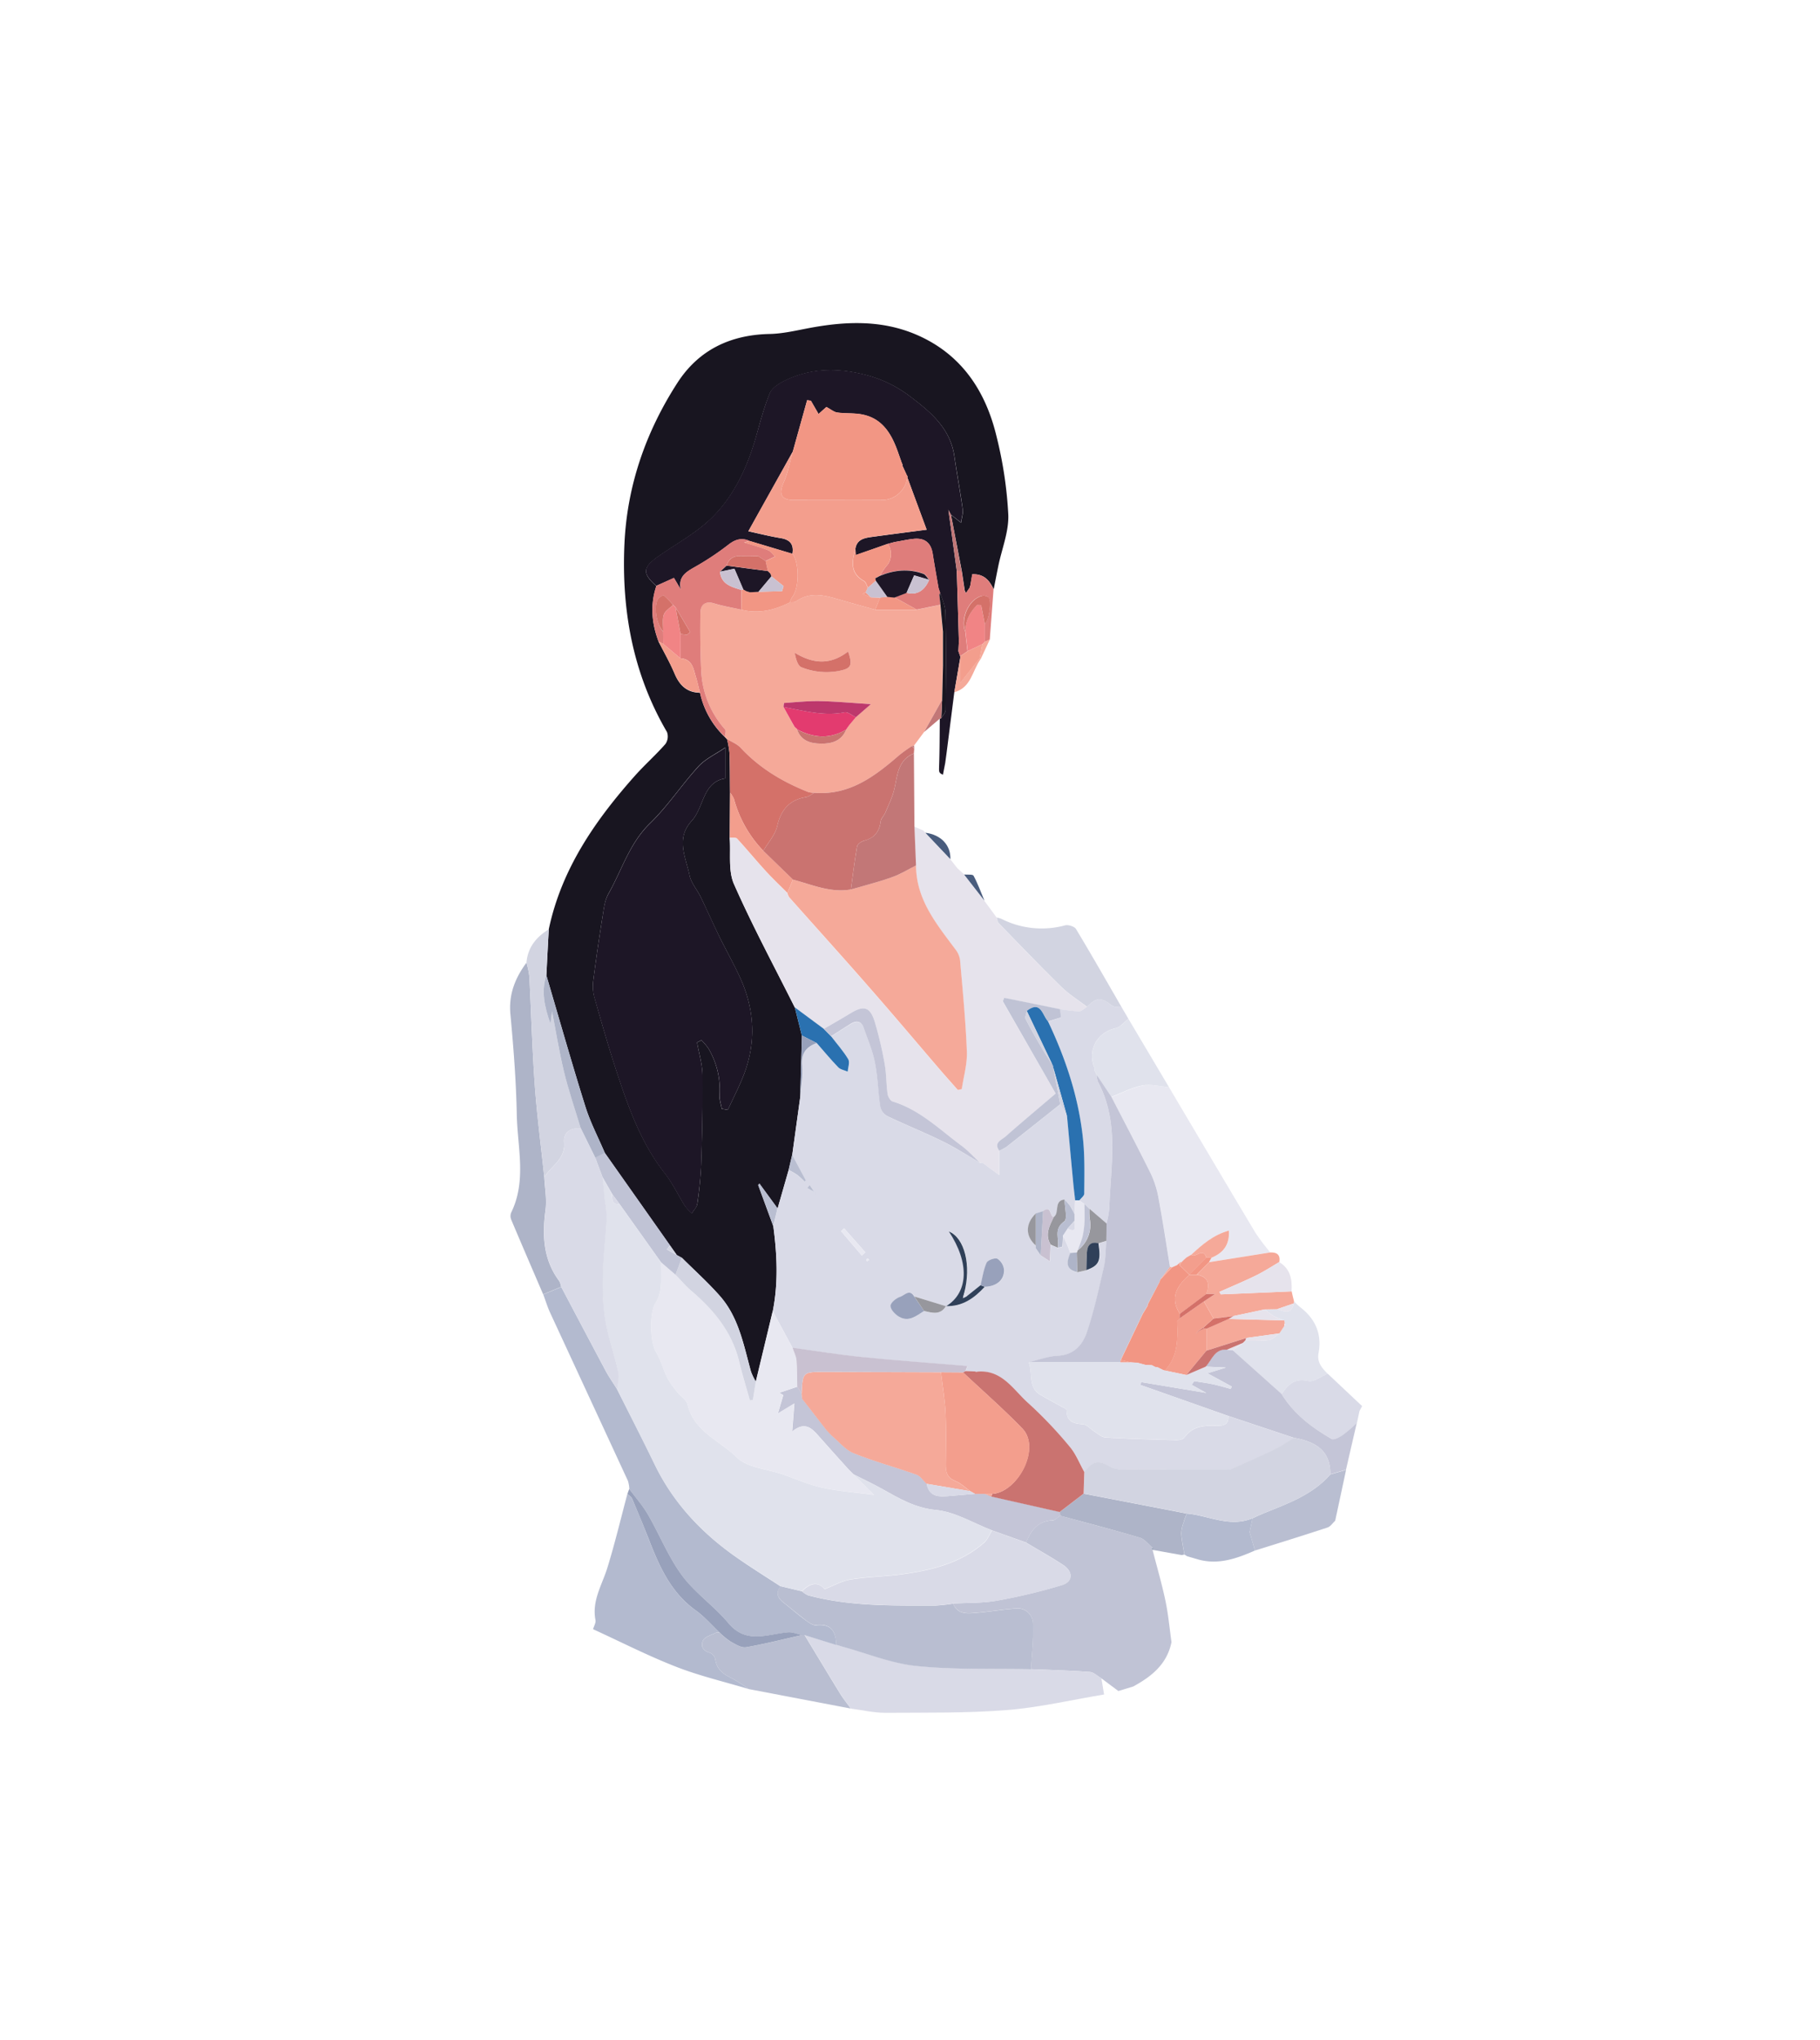 <svg id="Layer_1" data-name="Layer 1" xmlns="http://www.w3.org/2000/svg" viewBox="0 0 747.57 837.45"><defs><style>.cls-1{fill:#c0c3d5;}.cls-2{fill:#d9dae7;}.cls-3{fill:#b3bacf;}.cls-4{fill:#b9bed1;}.cls-5{fill:#181520;}.cls-6{fill:#e6e3ec;}.cls-7{fill:#1d1626;}.cls-8{fill:#e8e8f1;}.cls-9{fill:#aeb4c8;}.cls-10{fill:#d2d4e1;}.cls-11{fill:#e0e2ec;}.cls-12{fill:#f5a999;}.cls-13{fill:#98a1bb;}.cls-14{fill:#df7d7b;}.cls-15{fill:#495c7d;}.cls-16{fill:#c4c5d7;}.cls-17{fill:#d47169;}.cls-18{fill:#f39e8d;}.cls-19{fill:#2a71b0;}.cls-20{fill:#c27777;}.cls-21{fill:#f29684;}.cls-22{fill:#97979d;}.cls-23{fill:#ca7370;}.cls-24{fill:#f18485;}.cls-25{fill:#c9c1d1;}.cls-26{fill:#304059;}.cls-27{fill:#e33b6f;}.cls-28{fill:#bd386c;}</style></defs><path class="cls-1" d="M465.47,692.44l-6.1,1.85-7-5.23c-1.58-.9-3.11-2.48-4.75-2.6-8-.59-16.11-.8-24.16-1.14.33-6.26,1.09-12.54.82-18.77a6.27,6.27,0,0,0-7.08-6.13c-5.24.34-10.45,1.24-15.69,1.7-3.87.33-8,1-10.06-3.74,6-.35,12-.13,17.85-1.18a233,233,0,0,0,26.88-6.42c4.56-1.39,4.68-5.48.6-8.19-5-3.3-10.2-6.19-15.32-9.26,2-5,4.81-8.84,10.86-9.09,1.08,0,2.11-1.25,3.16-1.93,10.9,3,21.84,5.8,32.66,9,2,.59,3.53,2.74,5.28,4.17-.1.09-.29.22-.27.27a3.92,3.92,0,0,0,.34.64l-.08-.09c1.79,7,3.82,13.92,5.31,21,1.17,5.56,1.67,11.26,2.47,16.9h0C479.41,683.23,473,688.35,465.47,692.44Z"/><path class="cls-2" d="M423.49,685.32c8.05.34,16.12.55,24.16,1.14,1.64.12,3.17,1.7,4.75,2.6l1.1,6.66c-13.34,2.21-26.61,5.34-40,6.4-16.54,1.3-33.21,1-49.83,1.12-4.71,0-9.42-1.11-14.14-1.72-1.43-2-3-3.91-4.29-6-4.94-8-9.8-16.11-14.69-24.17l13,3.95c.79.22,1.58.46,2.38.67,10.17,2.78,20.21,6.95,30.56,8C392,685.58,407.79,685,423.49,685.32Z"/><path class="cls-3" d="M243.6,668.91c.35-1.24,1.18-2.57,1-3.7-1.57-8,2.7-14.45,4.88-21.52,3.09-10,5.51-20.19,8.21-30.29.65.62,1.57,1.12,1.89,1.88,2.42,5.64,4.82,11.29,7,17,4.28,11,9.05,21.66,19.17,28.92,3.6,2.57,6.55,6,9.79,9.1a3.81,3.81,0,0,0-1.48.05c-1.83.95-4.39,1.57-5.23,3.1-1.2,2.23-.15,4.41,2.86,5.19a3.68,3.68,0,0,1,2.1,2.54c.53,3.94,2.89,6,6.3,7.59a63.77,63.77,0,0,1,7.41,4.71c-9.93-3-20.1-5.36-29.73-9.12C266.14,679.83,255,674.12,243.6,668.91Z"/><path class="cls-4" d="M307.5,693.49a63.77,63.77,0,0,0-7.41-4.71c-3.41-1.59-5.77-3.65-6.3-7.59a3.68,3.68,0,0,0-2.1-2.54c-3-.78-4.06-3-2.86-5.19.84-1.53,3.4-2.15,5.23-3.1a3.81,3.81,0,0,1,1.48-.05,31.39,31.39,0,0,0,4.57,3.72c2,1.09,4.37,2.62,6.3,2.29,7.74-1.31,15.37-3.27,23-5l1.05,0c4.89,8.06,9.75,16.14,14.69,24.17,1.29,2.08,2.86,4,4.29,6Z"/><path class="cls-5" d="M225.41,381.56c5.22-24.78,19.07-44.72,35.5-63.18,4-4.46,8.49-8.43,12.42-12.92a5.38,5.38,0,0,0,.63-4.91c-14-23.92-18.7-49.9-17.47-77.23,1.09-24,8.8-46,21.67-66,8.74-13.62,21.78-19.87,38-20.2,5.25-.11,10.5-1.34,15.69-2.33,15.1-2.89,30.15-3.57,44.59,2.64,18.46,7.95,28.45,23.09,32.93,41.93a167.34,167.34,0,0,1,4.79,31.94c.27,6.9-2.61,13.92-4.06,20.89-.67,3.26-1.3,6.52-1.94,9.78-1.67-3.52-3.83-6.37-8.78-6.19-.28,1.64-.55,3.19-.81,4.73l-.25.25.16.29-1.7,2.48-.51-1.09c-.4-2.67-.81-5.33-1.21-8l-4.44-23.06,4.15,3.25c.32-2.29.91-3.9.7-5.39-1-7.33-2.38-14.61-3.45-21.93-1.7-11.63-10.08-18.41-18.54-24.77a50.54,50.54,0,0,0-15.77-8c-11.85-3.44-23.93-3.87-35.42,1.82-2.33,1.16-5.14,2.91-6.05,5.09-2.4,5.78-4,11.91-5.71,18-3.51,12.24-8.81,23.8-17.72,32.76-6.41,6.46-14.81,10.95-22.37,16.25-6.49,4.56-6.69,7-.82,12.17-2.61,7.74-1.92,15.34.92,22.85,2.19,4.32,4.62,8.53,6.5,13,2,4.8,5,7.88,10.49,7.95a35.28,35.28,0,0,0,10.26,18.21l.85.89a39,39,0,0,1,1,5.7c.19,5.43.16,10.87.22,16.31l-.12,18.46c.49,6.4-.68,13.52,1.76,19.05,7.59,17.21,16.55,33.82,25,50.67q1.45,5.77,2.9,11.57-.35,12.57-.7,25.13-1.65,11.9-3.29,23.8c-.5,2.07-1,4.14-1.49,6.22q-2.25,7.88-4.52,15.75l-7.44-10.18-.52.6q3.09,8.42,6.2,16.85c1.55,11.66,2.09,23.31-.23,34.95l-6.93,28.93a25.15,25.15,0,0,1-2-4.18c-3-10.83-5-22.17-12.7-30.95-4.87-5.54-10.4-10.5-15.64-15.71l-2.14-1.19-2.71-3.82-26.8-38c-2.72-6.38-6-12.6-8.06-19.18-5.61-17.86-10.7-35.87-16-53.81Q224.9,391,225.41,381.56ZM286.32,428l1.83-.87a23.43,23.43,0,0,1,2.87,3.39,33.34,33.34,0,0,1,4.54,19.12c-.13,1.85.58,3.75.91,5.63l2.49.42c2.27-5,4.85-9.86,6.77-15,4.85-13,4.15-26-1.44-38.6-2.68-6-6-11.79-8.92-17.73-2.6-5.32-5-10.76-7.57-16.09-1.46-3-3.91-5.7-4.56-8.82-1.55-7.44-5.81-15.13.87-22.42,5.13-5.6,4.38-15.89,13.78-17.42V306.92c-4,2.72-8.12,4.61-11,7.71C280,322.19,274.29,330.93,267,338c-8.47,8.23-11.56,19.22-17.08,28.94-1.49,2.62-1.86,6-2.35,9-1.41,8.79-2.71,17.59-3.84,26.41a17.54,17.54,0,0,0,.37,6.89c3,10.64,6.08,21.29,9.55,31.79,4.75,14.37,9.92,28.55,19.46,40.71,3.23,4.11,5.49,9,8.3,13.43a20.81,20.81,0,0,0,2.78,2.94c.78-1.27,2-2.48,2.24-3.84A156.15,156.15,0,0,0,288,478.08c.39-12.23.67-24.47.53-36.7C288.5,436.9,287.1,432.44,286.32,428Z"/><path class="cls-6" d="M326.47,413.61c-8.42-16.85-17.38-33.46-25-50.67-2.44-5.53-1.27-12.65-1.76-19,1,.12,2.48-.16,3,.41,4,4.34,7.76,8.92,11.75,13.28,2.84,3.11,5.93,6,8.91,9a6.22,6.22,0,0,0,.76,1.8c11.13,12.55,22.37,25,33.42,37.61,9.51,10.85,18.81,21.89,28.21,32.84,2.52,2.93,5.1,5.8,7.65,8.7l1.6-.36c.75-5.14,2.28-10.3,2.09-15.4-.49-12.58-1.71-25.13-2.8-37.68a9.24,9.24,0,0,0-1.94-4.35c-7.75-10.37-16.09-20.43-16.14-34.4l-.66-16,3.32,1.44.17,0,1,1v.17q5.15,5.41,10.29,10.86l.59.67,2.4,3.07-.05-.08,1.13,1-.07-.05,1.54,1.4.11.24,8.34,10.74,5.08,6.91c.24.77.25,1.76.75,2.27,8.53,8.79,17,17.64,25.77,26.2,3.16,3.09,7,5.47,10.53,8.17-1.1.66-2.19,1.87-3.3,1.88a59.63,59.63,0,0,1-7.72-.88l-23-4.67-.57,1.41L433.64,449c-6.92,5.9-13.87,11.72-20.68,17.71-1.61,1.41-4.92,2.45-2.5,5.77v10c-2.46-1.81-4.72-3.47-7-5.14l-1,0,0,0c-2.53-2.36-4.85-5-7.61-7-9-6.65-17.08-14.72-28.21-18.1-1-.29-1.93-2-2.09-3.14-.57-4.08-.46-8.27-1.2-12.31a152.67,152.67,0,0,0-4.08-17.31c-1.88-6.08-4.48-6.79-9.79-3.56-3.68,2.24-7.42,4.36-11.14,6.53Z"/><path class="cls-7" d="M269.58,240.54c-5.87-5.14-5.67-7.61.82-12.17,7.56-5.3,16-9.79,22.37-16.25,8.91-9,14.21-20.52,17.72-32.76,1.73-6,3.31-12.17,5.71-18,.91-2.18,3.72-3.93,6.05-5.09,11.49-5.69,23.57-5.26,35.42-1.82a50.54,50.54,0,0,1,15.77,8c8.46,6.36,16.84,13.14,18.54,24.77,1.07,7.32,2.41,14.6,3.45,21.93.21,1.49-.38,3.1-.7,5.39l-4.15-3.25-1.08-2-.16-.15.21.11L393,234.44q.44,14.48.86,28.95l-.2,3.95.73,2.07a3.94,3.94,0,0,1,0,.84q-1.2,7-2.41,14l-3.21,25.22c-.18,1.28-.35,2.57-.53,3.85-.31,1.59-.62,3.18-.92,4.77-1.77-.8-1.65-1.09-1.56-3.91.22-6.36.19-12.73.27-19.1a1.09,1.09,0,0,1,.58-.17c.61-1.13,1.76-2.25,1.77-3.38.12-13.31.28-26.62-.06-39.93-.09-3.43-1.85-6.82-2.85-10.22-.8-4.67-1.65-9.32-2.38-14s-3.38-6.59-7.88-6.12c-2.27.23-4.5.74-6.75,1.12l-1,.17-3,.81-13,4.59c0-.9-.09-1.71-.13-2.52.53-3.83,3.49-4.52,6.55-4.94,7.29-1,14.6-1.94,22.74-3-2.56-6.92-5.26-14.21-7.95-21.51a.33.33,0,0,0-.07-.56l-2-4.35a.5.5,0,0,0-.09-.68l-1.38-3.91c-2.78-8.16-6.67-15.27-16.37-16.5-2.94-.37-6-.16-8.88-.59-1.36-.2-2.59-1.29-4.44-2.27L336.22,170l-3.15-5.46-1.53-.22-5.89,21.1c-6.11,11-12.23,21.9-18.26,32.72,3.84.83,8.48,2,13.19,2.79,3.94.63,5.57,2.57,4.91,6.46l-17.6-5.27c-3.2-1.39-5.81-.68-8.61,1.49a113.49,113.49,0,0,1-13.48,9c-3.85,2.18-7.39,4.09-6.13,9.52l-2.85-4.82Z"/><path class="cls-3" d="M330.51,671.36l-1.05,0c-1.93-.4-3.89-1.28-5.77-1.12-8.51.72-17.15,5-24.56-3.87-5.77-7-13.62-12.26-18.95-19.47-5.64-7.63-9.23-16.74-14-25-2.17-3.74-5.1-7-7.68-10.51a13.41,13.41,0,0,0-.56-3.35q-16-34.59-32-69.13c-1.11-2.4-1.87-5-2.8-7.43l7.39-3.09c6.09,11.51,12.14,23,18.29,34.51,1.39,2.6,3.11,5,4.68,7.53,5.12,10.22,10.37,20.37,15.34,30.67,7.68,15.92,19.35,28.3,33.67,38.32,5.93,4.14,12.09,8,18.14,11.92-2.14,2.68-1.2,4.77,1.2,6.66,3.06,2.41,6,5,9.15,7.29,1.24.92,2.9,2.13,4.22,2,6.32-.73,8.14,2.74,8.3,8.1Z"/><path class="cls-8" d="M480.16,446.36c11.86,20,23.67,40,35.61,59.94a91.93,91.93,0,0,0,6,7.91l-25.12,4,1.05-1.83c4.66-1.92,7.47-5.09,7.11-11.13-6.41,1.75-11,5.78-15.5,9.94l-1.79,1.12-1.08.95,0,0-1,1,0,0a1.1,1.1,0,0,0-.88.32l-1,.88-2,.89-.07.05a5.11,5.11,0,0,1-.86-.13c-1.51-9.26-2.9-18.54-4.62-27.77a39.93,39.93,0,0,0-3.2-10.36c-5.23-10.67-10.82-21.16-16.27-31.72,4.25-1.63,8.38-3.86,12.78-4.7C472.72,445,476.51,446.06,480.16,446.36Z"/><path class="cls-9" d="M230.49,528.34l-7.39,3.09c-4.38-10.21-8.79-20.41-13.11-30.65a3.9,3.9,0,0,1-.05-2.87c6.44-13.09,2.6-26.83,2.33-40.27-.27-13.74-1.34-27.5-2.62-41.2-.76-8.19,1.95-14.89,6.6-21.19a36.2,36.2,0,0,1,1.17,5.56c.78,14.87,1.17,29.77,2.24,44.62.91,12.67,2.57,25.28,3.9,37.92.22,4.44,1.09,9,.52,13.31-1.4,10.52-1,20.46,5.66,29.35A7.77,7.77,0,0,1,230.49,528.34Z"/><path class="cls-2" d="M435.47,414.35a59.63,59.63,0,0,0,7.72.88c1.11,0,2.2-1.22,3.3-1.88,4.14-4,5.7-4,10.22-.48.88.68,2.56.31,3.86.43l2.93,5c-1.76,1.34-3.34,3.44-5.3,3.88-7.54,1.7-11.59,8.84-8.71,16.15v1l1,2h0a9.56,9.56,0,0,0,.51,2.89c8.92,16.67,5.17,34.47,4.65,52a39.75,39.75,0,0,1-1.13,6.13l-7-6-2-1.94-2.16-1.47c.71-.94,2-1.87,2-2.8,0-7.13.25-14.3-.41-21.37-1.64-17.35-7-33.68-14.49-49.36l5.29-1.6C435.66,416.61,435.56,415.48,435.47,414.35Z"/><path class="cls-10" d="M223.56,483.35c-1.33-12.64-3-25.25-3.9-37.92-1.07-14.85-1.46-29.75-2.24-44.62a36.2,36.2,0,0,0-1.17-5.56c.51-6.26,4-10.52,9.16-13.69q-.53,9.4-1,18.81c-2.12,6.58-.81,12.85,1.73,20,.32-2.61.53-4.29.63-5.18,1.5,7.75,2.79,16.2,4.82,24.48,1.95,8,4.66,15.79,7,23.67-4.21-.41-7.23,1.57-6.88,5.67C232.3,475.93,226.41,478.66,223.56,483.35Z"/><path class="cls-10" d="M460.57,413.3c-1.3-.12-3,.25-3.86-.43-4.52-3.49-6.08-3.52-10.22.48-3.53-2.7-7.37-5.08-10.53-8.17-8.75-8.56-17.24-17.41-25.77-26.2-.5-.51-.51-1.5-.75-2.27a10.68,10.68,0,0,1,1.9.55,36.59,36.59,0,0,0,26.14,2.67c1.33-.34,3.85.44,4.5,1.51C448.34,392,454.42,402.65,460.57,413.3Z"/><path class="cls-11" d="M531.54,534.34a32.51,32.51,0,0,0,2.5,2.35c6.26,4.79,9,11,7.56,18.85-.71,3.81,1.42,6.14,3.74,8.5-2.68,1.08-5.68,3.51-8,3-5.6-1.3-8.3,1.5-10.9,5.35l-20.07-17.94,4.22-3,1-1a74.25,74.25,0,0,0,9.68-.25c1.52-.22,2.84-1.79,4.25-2.75l2.08-3.15c.11-.08.33-.17.33-.23a3.89,3.89,0,0,0-.23-.68l-.17-1.26a38.69,38.69,0,0,1-4.46-1.84,31.47,31.47,0,0,1-3.57-2.69l5.07-.1c2.89,1,5.92,2.36,6.84-2.36A2,2,0,0,1,531.54,534.34Z"/><path class="cls-9" d="M473.45,635.5c-1.75-1.43-3.28-3.58-5.28-4.17-10.82-3.22-21.76-6.05-32.66-9l-.27-1.51,9.87-7.55,42.36,8.18c-.44,1.17-1,2.32-1.28,3.53a14.87,14.87,0,0,0-1,4.65c.19,2.89.83,5.76,1.28,8.63l-1.05.22-12-2.14.08.09A7,7,0,0,1,473.45,635.5Z"/><path class="cls-4" d="M548.44,624.35c-1.05,1-1.94,2.42-3.18,2.82-9.89,3.26-19.85,6.33-29.79,9.45-.73-2.51-1.45-5-2.2-7.6.37-1.71.8-3.69,1.22-5.66,1.48-.66,2.94-1.38,4.45-2,9.95-4,20.16-7.59,27.53-16l6.44-1.87Z"/><path class="cls-11" d="M449.49,438.34c-2.88-7.31,1.17-14.45,8.71-16.15,2-.44,3.54-2.54,5.3-3.88q8.34,14,16.66,28.05c-3.65-.3-7.44-1.37-10.91-.72-4.4.84-8.53,3.07-12.77,4.7l-6-9h0l-1-2v0C449.5,439,449.49,438.67,449.49,438.34Z"/><path class="cls-12" d="M531.54,534.34a2,2,0,0,0-.13.81l-6.84,2.36-5.07.1-12.92,2.75-8.09,1q-2-3.51-4-7l4.66-3.08H495.5c1.47-4.07.92-7.11-4-7.93,1.7-1.71,3.41-3.41,5.12-5.12l25.12-4c2.73-.1,4.27.93,3.74,3.94-3.19,1.86-6.29,3.91-9.6,5.52-4.93,2.41-10,4.51-15,6.74l.61,1,29.07-1.23C530.85,531.59,531.19,533,531.54,534.34Z"/><path class="cls-2" d="M526.46,572.36c2.6-3.85,5.3-6.65,10.9-5.35,2.3.54,5.3-1.89,8-3l14.13,13.3-1.07,2-.72,3.36c-.12.54-.23,1.07-.35,1.6a62.57,62.57,0,0,1-5.63,4.82c-1.37.93-3.72,2.26-4.65,1.72C538.92,586.16,531.43,580.62,526.46,572.36Z"/><path class="cls-13" d="M258.48,611.34c2.58,3.49,5.51,6.77,7.68,10.51,4.79,8.28,8.38,17.39,14,25,5.33,7.21,13.18,12.52,18.95,19.47,7.41,8.91,16.05,4.59,24.56,3.87,1.88-.16,3.84.72,5.77,1.12-7.68,1.72-15.31,3.68-23,5-1.93.33-4.34-1.2-6.3-2.29a31.39,31.39,0,0,1-4.57-3.72c-3.24-3.06-6.19-6.53-9.79-9.1-10.12-7.26-14.89-17.88-19.17-28.92-2.22-5.72-4.62-11.37-7-17-.32-.76-1.24-1.26-1.89-1.88C257.93,612.71,258.2,612,258.48,611.34Z"/><path class="cls-3" d="M514.49,623.36c-.42,2-.85,3.95-1.22,5.66.75,2.59,1.47,5.09,2.2,7.6-7.37,3.22-14.83,5.93-23.07,3.73l-4.84-1.41-1.06-.7c-.45-2.87-1.09-5.74-1.28-8.63a14.87,14.87,0,0,1,1-4.65c.33-1.21.84-2.36,1.28-3.53C496.46,622.24,505.15,627.29,514.49,623.36Z"/><path class="cls-14" d="M394.39,269.41l-.73-2.07c.07-1.32.14-2.64.2-3.95q-.42-14.47-.86-28.95l2,0c.4,2.67.81,5.33,1.21,8l.51,1.09,1.7-2.48a.64.64,0,0,0,.09-.54c.26-1.54.53-3.09.81-4.73,5-.18,7.11,2.67,8.78,6.19q-.78,10.32-1.55,20.63l-2.07.91c0-2.39,0-4.79,0-7.18,1.77-1.73,2.93-9.77,1.43-11.14a3.32,3.32,0,0,0-2.66-.53c-5.33,1.38-8.89,9.25-6.76,14.71l.91,8Z"/><path class="cls-6" d="M530.51,530.22l-29.07,1.23-.61-1c5-2.23,10.11-4.33,15-6.74,3.31-1.61,6.41-3.66,9.6-5.52C530.08,520.94,530.82,525.36,530.51,530.22Z"/><path class="cls-12" d="M392,284.21q1.2-7,2.41-14v10.17l8-10.12q.18.17.36.36C399.4,275.34,398.93,282.34,392,284.21Z"/><path class="cls-15" d="M390.37,352.77q-5.14-5.43-10.29-10.86C386.46,342.68,390.58,347,390.37,352.77Z"/><path class="cls-15" d="M404.36,369.8,396,359.06c1.34.14,3.52-.18,3.88.48C401.65,362.82,402.92,366.35,404.36,369.8Z"/><path class="cls-12" d="M404.5,263.48l2.07-.91c-1.27,2.7-2.53,5.39-3.78,8.09q-.18-.2-.36-.36c.37-1.95.73-3.89,1.1-5.84Z"/><path class="cls-15" d="M487.56,638.94l4.84,1.41Z"/><path class="cls-15" d="M393.36,356.51l-2.4-3.07Z"/><path class="cls-15" d="M388.27,313.28c.18-1.28.35-2.57.53-3.85C388.62,310.71,388.45,312,388.27,313.28Z"/><path class="cls-15" d="M395.91,358.82l-1.54-1.4Z"/><path class="cls-15" d="M380.09,341.74l-1-1Z"/><path class="cls-15" d="M394.44,357.47l-1.13-1Z"/><path class="cls-4" d="M343.48,675.31c-.16-5.36-2-8.83-8.3-8.1-1.32.16-3-1.05-4.22-2-3.13-2.33-6.09-4.88-9.15-7.29-2.4-1.89-3.34-4-1.2-6.66l8.82,2.1A9.69,9.69,0,0,0,331.9,655c17.15,4.6,34.71,4.21,52.22,4.22a65.43,65.43,0,0,0,7.36-.8c2,4.74,6.19,4.07,10.06,3.74,5.24-.46,10.45-1.36,15.69-1.7a6.27,6.27,0,0,1,7.08,6.13c.27,6.23-.49,12.51-.82,18.77-15.7-.33-31.5.26-47.07-1.33-10.35-1.06-20.39-5.23-30.56-8C345.06,675.77,344.27,675.53,343.48,675.31Z"/><path class="cls-2" d="M391.48,658.38a65.43,65.43,0,0,1-7.36.8c-17.51,0-35.07.38-52.22-4.22a9.69,9.69,0,0,1-2.47-1.57c3.26-3.37,6.61-4.19,9.26-.89,4-1.54,7.32-3.48,10.84-4,7.15-1.11,14.45-1.2,21.62-2.2,12-1.68,23.67-4.61,33.11-12.9,1.44-1.27,2.18-3.35,3.24-5l14,5c5.12,3.07,10.36,6,15.32,9.26,4.08,2.71,4,6.8-.6,8.19a233,233,0,0,1-26.88,6.42C403.5,658.25,397.44,658,391.48,658.38Z"/><path class="cls-16" d="M421.49,633.33l-14-5c-7.66-2.94-15.15-7.6-23-8.36-8.67-.83-15.19-4.77-22.18-8.67-3.84-2.15-7.83-4-11.76-6h0l-2-2c-4.16-4.64-8.38-9.25-12.48-13.94-2.8-3.21-5.65-5.74-10.67-1.58.34-4.36.6-7.65.91-11.53l-6.77,4.1h0c.74-2.51,1.47-5,2.21-7.53l-1.57-1,7.35-2.47,1.79,2.95c.08.72.16,1.43.23,2.15l.82.9,9.23,11.88,2,2.11c3,2.5,5.66,5.92,9.12,7.32,8.43,3.4,17.28,5.76,25.85,8.82,1.6.57,2.72,2.44,4.07,3.71,1.1,5.69,5.35,5.38,9.61,5l10.32-.87,4,0,2.78,1.11,28,6.31.27,1.52c-1.05.68-2.08,1.89-3.16,1.93C426.3,624.49,423.46,628.34,421.49,633.33Z"/><path class="cls-15" d="M473.45,635.5a7,7,0,0,0,.07.91,3.92,3.92,0,0,1-.34-.64S473.35,635.59,473.45,635.5Z"/><path class="cls-2" d="M403.49,477.34c2.25,1.67,4.51,3.33,7,5.14v-10a20.42,20.42,0,0,0,3-1.62c7.38-5.8,14.71-11.66,22.05-17.49l2.76,4.95q1.29,13.86,2.58,27.73c.22,2.28.51,4.56.77,6.84-.09,1.86-.17,3.73-.26,5.59a37.42,37.42,0,0,0-1.88-3.47,23.17,23.17,0,0,0-2.19-2.47c-4.62.47-1.9,5.48-4.47,7.22-1.74-.31-.91-5.15-4.35-2.47l-3,1c-4.35,4.25-4.34,9.3,0,13.15v0l0,1.15,2,2.92,3.76,2.43c.15-3,.25-4.91.35-6.82l2.94,1.25c.65-.18,1.81-.27,1.86-.56a35.88,35.88,0,0,0,.26-4.41c.59,1.31,1.21,2.61,1.77,3.94.45,1,.82,2.14,1.23,3.21-1.44,3.49-2.15,6.71,2.85,7.87l3.76-.84c5.29-2,6.06-3.69,4.95-11.08l3.28-1c-.32,3.6-.25,7.29-1.05,10.78-2,9-4,18-6.95,26.69-1.73,5.12-5.23,9.33-11.82,9.69-4.08.22-8.1,1.77-12.14,2.72,1.76,4.42-.46,10.29,4.89,13.38,2.77,1.6,5.6,3.1,8.38,4.68.82.46,2.27,1,2.27,1.55,0,4.68,2.77,5.56,6.74,5.79,1.55.09,3,1.92,4.51,2.87s3.09,2.45,4.7,2.54c9.74.58,19.51.86,29.27,1.12,1.08,0,2.66-.33,3.19-1.08,3.48-5,8.64-4.91,13.8-4.82,2.87,0,4.46-1,4.25-4l27,9c-2.81,1.66-5.52,3.52-8.45,4.94-5.78,2.81-11.68,5.38-17.55,8a3.82,3.82,0,0,1-1.48.05c-14.6,0-29.21,0-43.81-.05a8.5,8.5,0,0,1-4.18-1.07c-4.81-2.83-7.4-2.38-10.63,2.16-1.92-3.41-3.35-7.25-5.85-10.17a173,173,0,0,0-17.07-18c-6.2-5.43-10.78-13.94-21-13.05l-.94-.07-4-.15c.31-.82.63-1.64.8-2.07-14.45-1.21-28.75-2.21-43-3.65-9.64-1-19.22-2.54-28.83-3.84l-8.14-15.08c2.32-11.64,1.78-23.29.23-34.95.59-2.43,1.17-4.85,1.76-7.27q2.26-7.87,4.52-15.75a33.75,33.75,0,0,1,3.6,2.09,35.24,35.24,0,0,1,3.05,2.82l.41-.62-5.57-10.51q1.65-11.91,3.29-23.8c.32-4.25,1.22-8.56.81-12.74-.5-5.09,1.65-7.73,6-9.31,2.93,3.33,5.75,6.76,8.83,9.95.93,1,2.58,1.21,3.89,1.79.12-1.71,1-3.86.23-5.07-2-3.36-4.67-6.34-7.07-9.47,2.65-1.68,5.29-3.37,7.95-5,2.46-1.54,4.48-1.29,5.51,1.67,1.63,4.66,3.62,9.28,4.57,14.09,1.18,6,1.3,12.15,2.22,18.19a5.83,5.83,0,0,0,2.79,3.82c7.53,3.61,15.3,6.72,22.8,10.39,5.27,2.59,10.22,5.82,15.31,8.76l0,0Zm-69,12,.73,1.07-.75-1.06-1.87-2.81-1,1.25C332.55,488.3,333.52,488.82,334.5,489.33Zm45.06,48.92c3.31.78,6.68,1.86,9-2,6.77.26,11.65-3.25,16-7.92,4.76-.16,8-2.64,7.95-6.87a6.2,6.2,0,0,0-2.69-4.62c-1-.54-4,.52-4.48,1.59-1.29,2.88-1.72,6.14-2.49,9.25l-5.69,4.54-1-1.29c3-11.31.19-22.71-6.28-25.3,8.48,12.79,8.13,25-1.17,30.7l-13.07-4c-1.9-3.36-4-.36-5.74.12s-4,2.44-4,3.74c0,1.52,2,3.52,3.55,4.46C373.28,543,376.41,540.24,379.56,538.25ZM354,515.5l1.43-1.33-8.7-9.85-1.28,1.16Zm2.51,1.2c-.24.14-.61.24-.66.42s.16.5.26.76l.91-.57Z"/><path class="cls-7" d="M286.32,428c.78,4.47,2.18,8.93,2.24,13.41.14,12.23-.14,24.47-.53,36.7a156.15,156.15,0,0,1-1.63,16.27c-.19,1.36-1.46,2.57-2.24,3.84a20.81,20.81,0,0,1-2.78-2.94c-2.81-4.45-5.07-9.32-8.3-13.43-9.54-12.16-14.71-26.34-19.46-40.71-3.47-10.5-6.52-21.15-9.55-31.79a17.54,17.54,0,0,1-.37-6.89c1.13-8.82,2.43-17.62,3.84-26.41.49-3.07.86-6.42,2.35-9,5.52-9.72,8.61-20.71,17.08-28.94,7.32-7.11,13-15.85,19.95-23.41,2.85-3.1,7-5,11-7.71V319.6c-9.4,1.53-8.65,11.82-13.78,17.42-6.68,7.29-2.42,15-.87,22.42.65,3.12,3.1,5.84,4.56,8.82,2.59,5.33,5,10.77,7.57,16.09,2.91,5.94,6.24,11.69,8.92,17.73,5.59,12.62,6.29,25.59,1.44,38.6-1.92,5.12-4.5,10-6.77,15l-2.49-.42c-.33-1.88-1-3.78-.91-5.63A33.34,33.34,0,0,0,291,430.49a23.43,23.43,0,0,0-2.87-3.39Z"/><path class="cls-12" d="M379.56,300.56l-4.14,5.57c-.29.08-.59.16-.89.22a61.36,61.36,0,0,0-5.17,3.7c-10.05,8.72-20.45,16.6-34.87,15.46a9.42,9.42,0,0,1-2.46-.3c-10.55-4.18-20.1-9.85-27.9-18.29-1.44-1.54-3.66-2.35-5.53-3.5l-.85-.89c.06-1,.59-2.45.11-3A38.84,38.84,0,0,1,288,275.3q-.54-11.88-.31-23.79c.07-3.33,2-4.94,5.71-3.75s7.37,1.72,11.06,2.55c7.09,1.83,13.67.19,20-3,.81-.09,1.82.09,2.4-.33,5.29-3.82,10.86-2.85,16.52-1.19,5.35,1.56,10.72,3,16.08,4.55l17,0,9.78-2q.49,5.53,1,11.08,0,7,0,14L387,287.28Zm-53.16-2.08,1,.91v.11c1.6,4.73,5.57,5.76,9.79,5.83,4.45.07,8.53-1.07,10.41-5.83l0-.1,1.19-1.65c.91-1.09,1.82-2.19,2.74-3.28l6.17-5.38c-7.76-.48-14.34-1.1-20.92-1.24-4.91-.09-9.84.43-14.75.77a7.69,7.69,0,0,0-.22,1.67l3.5,6.32,1,1.79Zm22-31c-7.22,5.58-14.27,5.16-21.95.54.49,2.53,1.25,5.44,2.85,6a27.55,27.55,0,0,0,15.18,1.44C349.48,274.45,350.42,273.52,348.37,267.49Z"/><path class="cls-8" d="M317.38,538.3l8.14,15.08c.57,1.71,1.48,3.4,1.64,5.15.32,3.59.23,7.21.31,10.81l-7.35,2.47,1.57,1c-.74,2.51-1.47,5-2.21,7.53l-1,2-.25.4.23-.42,1-2,6.77-4.1c-.31,3.88-.57,7.17-.91,11.53,5-4.16,7.87-1.63,10.67,1.58,4.1,4.69,8.32,9.3,12.48,13.94l2,2h0l8.51,8.49c-8-1.08-14.81-1.56-21.42-3-5.52-1.23-10.79-3.6-16.17-5.46-6.41-2.22-14.52-2.72-18.85-7-6.92-6.86-17.6-10.6-20.16-21.69-.43-1.85-2.76-3.22-4.08-4.91a38.36,38.36,0,0,1-4.22-6c-1.75-3.49-2.76-7.38-4.72-10.73-2.47-4.22-2.68-15.87-.14-20a15.2,15.2,0,0,0,2.11-6.28c.35-3.46.11-7,.13-10.48l6,5.16c2.19,2.24,4.23,4.66,6.61,6.69,9.24,7.88,16.64,16.91,19.55,29.06,1.28,5.31,2.9,10.54,4.36,15.8l1.23-.12c.41-2.53.81-5.06,1.22-7.59Z"/><path class="cls-14" d="M304.47,250.31c-3.69-.83-7.46-1.42-11.06-2.55s-5.64.42-5.71,3.75q-.22,11.89.31,23.79a38.84,38.84,0,0,0,9.85,24.22c.48.56-.05,2-.11,3a35.28,35.28,0,0,1-10.26-18.21c-.53-2.06-1-4.15-1.6-6.18-1.06-3.44-1.43-7.52-6.37-7.83l0-10,2.69.31,1.29-1.1-6-10.14v0l-1-1h0a37.65,37.65,0,0,0-3.82-3.86c-.28-.22-1.79.64-2.29,1.32-2,2.77-.76,10.75,2,13.45l.06,5.11-1.95-1c-2.84-7.52-3.53-15.12-.92-22.86l7.24-3.3,2.85,4.82c-1.26-5.43,2.28-7.34,6.13-9.52a113.49,113.49,0,0,0,13.48-9c2.8-2.17,5.41-2.88,8.61-1.49l-2.25.66c3.35,1,6.65,1.93,9.8,3.16,1.15.44,2,1.73,2.93,2.63l-3.91,1.83h0l-3.07-2c-2,0-4,.13-5.94,0-3.27-.28-5.91.37-7,3.9l-2.72,2.49c.55,5.32,4.85,6.25,8.84,7.54Z"/><path class="cls-17" d="M298.6,303.42c1.87,1.15,4.09,2,5.53,3.5,7.8,8.44,17.35,14.11,27.9,18.29a9.42,9.42,0,0,0,2.46.3c-1.15.61-2.25,1.59-3.47,1.78-6.73,1.08-10.26,5.27-11.75,11.82-.83,3.65-3.75,6.83-5.73,10.22a49,49,0,0,1-12.06-21.27,11.19,11.19,0,0,0-1.62-2.63c-.06-5.44,0-10.88-.22-16.31A39,39,0,0,0,298.6,303.42Z"/><path class="cls-10" d="M310.45,567.23c-.41,2.53-.81,5.06-1.22,7.59l-1.23.12c-1.46-5.26-3.08-10.49-4.36-15.8C300.73,547,293.33,538,284.09,530.08c-2.38-2-4.42-4.45-6.61-6.69.87-2.34,1.73-4.67,2.6-7,5.24,5.21,10.77,10.17,15.64,15.71,7.73,8.78,9.69,20.12,12.7,30.95A25.15,25.15,0,0,0,310.45,567.23Z"/><path class="cls-1" d="M280.08,516.39c-.87,2.33-1.73,4.66-2.6,7l-6-5.16-17-23.88-3-4.05-4-7-3-8,3.94-2q13.41,19,26.8,38L273.91,513l4,2.25Z"/><path class="cls-9" d="M248.43,473.36l-3.94,2-5.91-12c-2.37-7.88-5.08-15.68-7-23.67-2-8.28-3.32-16.73-4.82-24.48-.1.89-.31,2.57-.63,5.18-2.54-7.11-3.85-13.38-1.73-20,5.3,17.94,10.39,35.95,16,53.81C242.44,460.76,245.71,467,248.43,473.36Z"/><path class="cls-18" d="M299.86,325.43a11.19,11.19,0,0,1,1.62,2.63,49,49,0,0,0,12.06,21.27l12.17,11.8q-1.14,2.73-2.3,5.45c-3-3-6.07-5.88-8.91-9-4-4.36-7.74-8.94-11.75-13.28-.53-.57-2-.29-3-.41Z"/><path class="cls-19" d="M341.36,425.46c2.4,3.13,5.06,6.11,7.07,9.47.73,1.21-.11,3.36-.23,5.07-1.31-.58-3-.84-3.89-1.79-3.08-3.19-5.9-6.62-8.83-9.95l-6.11-3.08q-1.46-5.79-2.9-11.57l11.92,8.83Z"/><path class="cls-18" d="M279.52,270.31c4.94.31,5.31,4.39,6.37,7.83.63,2,1.07,4.12,1.6,6.18-5.46-.07-8.46-3.15-10.49-7.95-1.88-4.45-4.31-8.66-6.5-13l1.95,1Z"/><path class="cls-20" d="M395,234.41l-2,0-3.45-25.13-.05,0,1.08,2Z"/><path class="cls-4" d="M319.37,496.08c-.59,2.42-1.17,4.84-1.76,7.27q-3.11-8.43-6.2-16.85l.52-.6Z"/><path class="cls-13" d="M329.37,425.18l6.11,3.08c-4.35,1.58-6.5,4.22-6,9.31.41,4.18-.49,8.49-.81,12.74Q329,437.74,329.37,425.18Z"/><path class="cls-4" d="M325.38,474.11,331,484.62l-.41.62a35.24,35.24,0,0,0-3.05-2.82,33.75,33.75,0,0,0-3.6-2.09C324.39,478.25,324.88,476.18,325.38,474.11Z"/><path class="cls-10" d="M277.94,515.2l-4-2.25,1.32-1.57Z"/><path class="cls-20" d="M396.74,243.5l-.51-1.09Z"/><path class="cls-20" d="M398.53,240.48a.64.64,0,0,1-.09.54l-.16-.29Z"/><path class="cls-12" d="M323.41,366.58c.77-1.81,1.54-3.63,2.3-5.44,7.8,2.1,15.38,5.53,23.79,4.06,5.68-1.66,11.43-3.12,17-5.08,3.4-1.19,6.52-3.16,9.76-4.78.05,14,8.39,24,16.14,34.4a9.24,9.24,0,0,1,1.94,4.35c1.09,12.55,2.31,25.1,2.8,37.68.19,5.1-1.34,10.26-2.09,15.4l-1.6.36c-2.55-2.9-5.13-5.77-7.65-8.7-9.4-10.95-18.7-22-28.21-32.84-11-12.61-22.29-25.06-33.42-37.61A6.22,6.22,0,0,1,323.41,366.58Z"/><path class="cls-20" d="M376.26,355.34c-3.24,1.62-6.36,3.59-9.76,4.78-5.57,2-11.32,3.42-17,5.08.81-5.87,1.51-11.77,2.54-17.61.17-1,1.7-2.11,2.8-2.39,4.28-1.1,6.4-3.72,6.92-8.05.15-1.21,1.38-2.25,1.88-3.47,1.35-3.25,3-6.47,3.75-9.87,1.28-5.68,1.45-11.77,8-14.47q.12,15,.22,30Z"/><path class="cls-16" d="M341.36,425.46l-3-3c3.72-2.17,7.46-4.29,11.14-6.53,5.31-3.23,7.91-2.52,9.79,3.56a152.67,152.67,0,0,1,4.08,17.31c.74,4,.63,8.23,1.2,12.31.16,1.15,1.13,2.85,2.09,3.14,11.13,3.38,19.22,11.45,28.21,18.1,2.76,2,5.08,4.65,7.61,7-5.09-2.94-10-6.17-15.31-8.76-7.5-3.67-15.27-6.78-22.8-10.39a5.83,5.83,0,0,1-2.79-3.82c-.92-6-1-12.21-2.22-18.19-.95-4.81-2.94-9.43-4.57-14.09-1-3-3.05-3.21-5.51-1.67C346.65,422.09,344,423.78,341.36,425.46Z"/><path class="cls-1" d="M435.5,453.35c-7.34,5.83-14.67,11.69-22.05,17.49a20.42,20.42,0,0,1-3,1.62c-2.42-3.32.89-4.36,2.5-5.77,6.81-6,13.76-11.81,20.68-17.71l-21.71-37.89.57-1.41,23,4.67c.09,1.13.19,2.26.28,3.39l-5.29,1.6c-2.35-2.54-2.91-8.76-8.7-4.26-.18,1.14-.87,2.53-.45,3.36,2.17,4.25,4.58,8.38,7,12.51,1.27,2.17,2.7,4.26,4.06,6.38a.67.67,0,0,1,.2.74Z"/><path class="cls-16" d="M403.49,477.34l-1,0Z"/><path class="cls-18" d="M359.48,250.35c-5.36-1.52-10.73-3-16.08-4.55-5.66-1.66-11.23-2.63-16.52,1.19-.58.42-1.59.24-2.4.33a8.21,8.21,0,0,1,.94-2.2c2.91-3.57,3-14.06.07-17.77.66-3.89-1-5.83-4.91-6.46-4.71-.75-9.35-2-13.19-2.79,6-10.82,12.15-21.77,18.26-32.72-1.22,4.26-2,8.71-3.76,12.72-2.11,4.77-1,7.22,4.22,7.23,12.16,0,24.32,0,36.47,0a10.58,10.58,0,0,0,10.1-9.39c2.69,7.3,5.39,14.59,7.95,21.51-8.14,1.08-15.45,2-22.74,3-3.06.42-6,1.11-6.55,4.94-1.47,5.12-2.27,10,3.55,13.23.79.44,1.07,1.8,1.58,2.74-.29.64-.58,1.28-.88,1.92l-1.26.56,3.38,1.41,3.79.13Z"/><path class="cls-21" d="M372.68,195.93a10.58,10.58,0,0,1-10.1,9.39c-12.15.06-24.31,0-36.47,0-5.24,0-6.33-2.46-4.22-7.23,1.78-4,2.54-8.46,3.76-12.72l5.89-21.1,1.53.22,3.15,5.46,3.22-2.89c1.85,1,3.08,2.07,4.44,2.27,2.92.43,5.94.22,8.88.59,9.7,1.23,13.59,8.34,16.37,16.5l1.38,3.91a.5.5,0,0,1,.09.68l2,4.35A.33.33,0,0,1,372.68,195.93Z"/><path class="cls-14" d="M386.29,248.28l-9.78,2-9.05-5,4.94-1.9c4.07,1.12,7.36-.78,9.28-5.38-.78-.85-1.4-2.13-2.35-2.48-6-2.14-12-1.6-17.81.82a24.82,24.82,0,0,1,2.79-4.19c2-2,2.26-6.77.21-8.82l3-.81,1-.17c2.25-.38,4.48-.89,6.75-1.12,4.5-.47,7.17,1.55,7.88,6.12s1.58,9.32,2.38,14l.7,2.21a.78.78,0,0,0-.35.74Z"/><path class="cls-21" d="M325.49,227.35c2.92,3.71,2.84,14.2-.07,17.77a8.21,8.21,0,0,0-.94,2.2c-6.34,3.18-12.92,4.82-20,3l.12-8.06.72-.26,1.17.67,1.57.49,3.48-.18,9.7-.27.61-2.07-5-4c-.13-.37-.27-.75-.4-1.13l-1.06-1.06v0l-.93-4.09,3.91-1.83c-1-.9-1.78-2.19-2.93-2.63-3.15-1.23-6.45-2.11-9.8-3.16l2.25-.66Z"/><path class="cls-21" d="M364.52,223.33c2.05,2,1.79,6.81-.21,8.82a24.82,24.82,0,0,0-2.79,4.19l0,0-1.93,1,.24,1.06-3.31,2.89c-.51-.94-.79-2.3-1.58-2.74-5.82-3.23-5-8.11-3.55-13.23,0,.81.09,1.62.13,2.52Z"/><path class="cls-18" d="M403.53,264.46c-.37,2-.73,3.89-1.1,5.84l-8,10.12V270.25a3.94,3.94,0,0,0,0-.84l3.07-2.07Z"/><path class="cls-5" d="M386.29,248.28c-.15-1.33-.29-2.66-.44-4a.5.5,0,0,0,.35-.74l-.7-2.21c1,3.4,2.76,6.79,2.85,10.22.34,13.31.18,26.62.06,39.93,0,1.13-1.16,2.25-1.77,3.38l.36-7.59.33-13.94q0-7,0-14Q386.79,253.83,386.29,248.28Z"/><path class="cls-20" d="M387,287.28l-.36,7.59a1.09,1.09,0,0,0-.58.17l-6.5,5.52Z"/><path class="cls-18" d="M370.51,190.34l-1.38-3.91Z"/><path class="cls-18" d="M372.61,195.37l-2-4.35Z"/><path class="cls-20" d="M393.86,263.39c-.06,1.31-.13,2.63-.2,3.95C393.73,266,393.8,264.7,393.86,263.39Z"/><path class="cls-21" d="M368.49,222.35l-1,.17Z"/><polygon class="cls-20" points="389.55 209.31 389.34 209.2 389.5 209.35 389.55 209.31"/><path class="cls-11" d="M254.48,494.35l17,23.88c0,3.5.22,7-.13,10.48a15.2,15.2,0,0,1-2.11,6.28c-2.54,4.11-2.33,15.76.14,20,2,3.35,3,7.24,4.72,10.73a38.36,38.36,0,0,0,4.22,6c1.32,1.69,3.65,3.06,4.08,4.91,2.56,11.09,13.24,14.83,20.16,21.69,4.33,4.3,12.44,4.8,18.85,7,5.38,1.86,10.65,4.23,16.17,5.46,6.61,1.46,13.43,1.94,21.42,3l-8.51-8.49c3.93,2,7.92,3.84,11.76,6,7,3.9,13.51,7.84,22.18,8.67,7.87.76,15.36,5.42,23,8.36-1.06,1.7-1.8,3.78-3.24,5-9.44,8.29-21.09,11.22-33.11,12.9-7.17,1-14.47,1.09-21.62,2.2-3.52.55-6.83,2.49-10.84,4-2.65-3.3-6-2.48-9.26.89l-8.82-2.1c-6.05-4-12.21-7.78-18.14-11.92-14.32-10-26-22.4-33.67-38.32-5-10.3-10.22-20.45-15.34-30.67.21-2.25.95-4.6.52-6.71-1-5.15-2.64-10.19-4-15.29-4-15.53-2.08-31.16-.84-46.8.28-3.52-.56-7.14-.9-10.71-.24-2.53-.51-5.05-.76-7.57l4,7C251.41,492.45,251.27,494.63,254.48,494.35Z"/><path class="cls-2" d="M247.51,483.3c.25,2.52.52,5,.76,7.57.34,3.57,1.18,7.19.9,10.71-1.24,15.64-3.21,31.27.84,46.8,1.33,5.1,2.94,10.14,4,15.29.43,2.11-.31,4.46-.52,6.71-1.57-2.51-3.29-4.93-4.68-7.53-6.15-11.47-12.2-23-18.29-34.51a7.77,7.77,0,0,0-.75-2.33c-6.62-8.89-7.06-18.83-5.66-29.35.57-4.33-.3-8.87-.52-13.31,2.85-4.69,8.74-7.42,8.14-14.38-.35-4.1,2.67-6.08,6.88-5.67l5.91,12C245.5,478,246.5,480.64,247.51,483.3Z"/><path class="cls-16" d="M422.49,559.34c4-1,8.06-2.5,12.14-2.72,6.59-.36,10.09-4.57,11.82-9.69,2.94-8.69,4.9-17.73,6.95-26.69.8-3.49.73-7.18,1.05-10.78q0-3.57.07-7.14a39.75,39.75,0,0,0,1.13-6.13c.52-17.5,4.27-35.3-4.65-52a9.56,9.56,0,0,1-.51-2.89l6,9c5.44,10.56,11,21.05,16.26,31.72a39.93,39.93,0,0,1,3.2,10.36c1.72,9.23,3.11,18.51,4.62,27.77-1.31,1.73-2.63,3.45-3.94,5.17a2.4,2.4,0,0,0-.24.83l-4.85,9.13a2.71,2.71,0,0,0-.2.84l-1.9,3.11-9.11,19.11-.12,1Z"/><path class="cls-21" d="M476.38,526.19a2.4,2.4,0,0,1,.24-.83l4.8-5,.07-.05,2-.89,1-.88a8.42,8.42,0,0,0,0,.87l4,3.94.06.06c-5,4.45-8.23,9.32-3.9,16,0,.65-.09,1.31-.14,2l0,0c-.35.36-.7.71-1,1.07.31,7.26.47,14.48-5.05,20.28a3.53,3.53,0,0,1-.94-.34l-2-1-1-.14-1.38-.72-2.59-.11-3.31-.9-2.71-.16-4.16-1,9.11-19.11c.64-1,1.27-2.07,1.9-3.11a2.71,2.71,0,0,1,.2-.84Z"/><path class="cls-12" d="M489.27,515.2c4.5-4.16,9.09-8.19,15.5-9.94.36,6-2.45,9.21-7.12,11.13l-2.16-.06C494.14,512,491.14,516.67,489.27,515.2Z"/><path class="cls-18" d="M489.27,515.2c1.87,1.47,4.87-3.23,6.22,1.13l-7,7-4-3.94c.29-.39.58-.79.86-1.19l0,0,1-1,0,0,1.08-.95Z"/><path class="cls-21" d="M488.46,523.31l7-7,2.16.06c-.34.61-.69,1.22-1,1.83-1.71,1.71-3.42,3.41-5.12,5.12l-3,0Z"/><path class="cls-12" d="M481.42,520.32l-4.8,5c1.31-1.72,2.63-3.44,3.94-5.17A5.11,5.11,0,0,0,481.42,520.32Z"/><path class="cls-12" d="M483.48,519.38l-2,.89Z"/><path class="cls-12" d="M485.34,518.18c-.28.4-.57.8-.86,1.19a8.42,8.42,0,0,1,0-.87A1.1,1.1,0,0,1,485.34,518.18Z"/><path class="cls-12" d="M486.42,517.25l-1,1C485.72,517.89,486.07,517.57,486.42,517.25Z"/><path class="cls-12" d="M487.48,516.32l-1.08.95Z"/><path class="cls-19" d="M432.56,438.07a.67.67,0,0,0-.2-.74q-5.3-11.13-10.6-22.25c5.79-4.5,6.35,1.72,8.7,4.26,7.46,15.68,12.85,32,14.49,49.36.66,7.07.45,14.24.41,21.37,0,.93-1.32,1.86-2,2.8h-1.72c-.26-2.28-.55-4.56-.77-6.84q-1.3-13.86-2.58-27.73Z"/><path class="cls-22" d="M454.52,502.32q0,3.57-.07,7.14l-3.28,1c-3.16-.7-4.56.85-4.72,3.81-.13,2.42-.16,4.85-.23,7.27l-3.76.84-.18-8.1a3.6,3.6,0,0,0,.31-.85,13.06,13.06,0,0,0,5-13.14,27.46,27.46,0,0,1-.1-4Z"/><path class="cls-8" d="M442.59,513.38a3.6,3.6,0,0,1-.31.85l-2.67.23c-.41-1.07-.78-2.16-1.23-3.21-.56-1.33-1.18-2.63-1.77-3.94.63-1,1.26-1.92,1.9-2.88,4.51,2.1,2.43-1.67,2.85-3.21v-2.76c.09-1.86.17-3.73.26-5.59h1.72l2.16,1.47c0,2.49.11,5,0,7.46a33.81,33.81,0,0,1-.86,6.18A48.77,48.77,0,0,1,442.59,513.38Z"/><path class="cls-1" d="M442.59,513.38a48.77,48.77,0,0,0,2-5.4,33.81,33.81,0,0,0,.86-6.18c.14-2.48,0-5,0-7.46l2,1.94a27.46,27.46,0,0,0,.1,4A13.06,13.06,0,0,1,442.59,513.38Z"/><path class="cls-16" d="M449.49,439.33l1,2Z"/><path class="cls-16" d="M449.49,438.34c0,.33,0,.67,0,1C449.5,439,449.49,438.67,449.49,438.34Z"/><path class="cls-16" d="M531.49,590.33l-27-9-36-12.69.22-1.19,26.74,4.45-6-3.34,1.09-1.51c2.58.42,5.18.75,7.73,1.3s4.86,1.26,7.28,1.91l.38-1-10-5.43,7.6-2.34-8.35-.39c2.6-2.7,3.61-7.38,8.69-7l2.48.28,20.07,17.94c5,8.26,12.46,13.8,20.59,18.49.93.54,3.28-.79,4.65-1.72a62.57,62.57,0,0,0,5.63-4.82q-2.22,9.57-4.42,19.15l-6.44,1.87C546.49,596.73,541.91,592.15,531.49,590.33Z"/><path class="cls-12" d="M527.6,544.31l-2.08,3.15-13.66,1.89-16.31,5.17c0-3,0-6,0-9l9.11-4,22.88.6c.06.42.11.84.17,1.26A1.25,1.25,0,0,0,527.6,544.31Z"/><path class="cls-6" d="M527.53,542.14l-22.88-.6,1.93-1.18,12.92-2.75a31.47,31.47,0,0,0,3.57,2.69A38.69,38.69,0,0,0,527.53,542.14Z"/><path class="cls-6" d="M511.86,549.35l13.66-1.89c-1.41,1-2.73,2.53-4.25,2.75a74.25,74.25,0,0,1-9.68.25l-.08-.1C511.63,550,511.75,549.69,511.86,549.35Z"/><path class="cls-6" d="M524.57,537.51l6.84-2.36C530.49,539.87,527.46,538.5,524.57,537.51Z"/><path class="cls-6" d="M506.39,554.42l-2.48-.28,6.59-2.78.11.07Z"/><path class="cls-6" d="M511.59,550.46l-1,1-.11-.07,1-1Z"/><path class="cls-6" d="M527.6,544.31a1.25,1.25,0,0,1,.1-.91,3.89,3.89,0,0,1,.23.68C527.93,544.14,527.71,544.23,527.6,544.31Z"/><path class="cls-10" d="M531.49,590.33c10.42,1.82,15,6.4,15,15-7.37,8.45-17.58,12-27.53,16-1.51.61-3,1.33-4.45,2-9.34,3.93-18-1.12-27-1.93l-42.36-8.18c.09-3,.19-5.91.28-8.87,3.23-4.54,5.82-5,10.63-2.16a8.5,8.5,0,0,0,4.18,1.07c14.6.08,29.21.05,43.81.05a3.82,3.82,0,0,0,1.48-.05c5.87-2.64,11.77-5.21,17.55-8C526,593.85,528.68,592,531.49,590.33Z"/><path class="cls-23" d="M445.39,604.38c-.09,3-.19,5.92-.28,8.87l-9.87,7.55-28-6.32c.08-.38.16-.75.25-1.12,10.61-.65,20.11-18.86,12.46-26.8s-16.23-15.42-24.39-23.09l1-.53,4,.15.46.15.48-.08c10.23-.89,14.81,7.62,21,13.05a173,173,0,0,1,17.07,18C442,597.13,443.47,601,445.39,604.38Z"/><path class="cls-18" d="M495.54,545.56c0,3,0,6,0,9l-8.28,10-8.84-1.86c5.52-5.8,5.36-13,5.05-20.28l1-1.07,0,0,10-7q2,3.51,4,7l-4.21,3.73-1.87,1.17-.94,1.05-.43.44.47-.4,1.06-.93,2.05-.93A4.74,4.74,0,0,1,495.54,545.56Z"/><path class="cls-18" d="M488.52,523.37l3,0c4.93.82,5.48,3.86,4,7.93l-10.88,8.14C480.29,532.69,483.54,527.82,488.52,523.37Z"/><path class="cls-17" d="M484.62,539.41l10.88-8.14h3.65l-4.66,3.08-10,7C484.53,540.72,484.58,540.06,484.62,539.41Z"/><path class="cls-17" d="M495.54,545.56a4.74,4.74,0,0,0-.92-.06l-.34-.4,4.21-3.73,8.09-1-1.93,1.18Z"/><path class="cls-16" d="M558.4,579.35l-.72,3.36Z"/><path class="cls-23" d="M375.38,309.34c-6.54,2.7-6.71,8.79-8,14.47-.76,3.4-2.4,6.62-3.75,9.87-.5,1.22-1.73,2.26-1.88,3.47-.52,4.33-2.64,7-6.92,8.05-1.1.28-2.63,1.43-2.8,2.39-1,5.84-1.73,11.74-2.54,17.61-8.41,1.47-16-2-23.79-4.06l-12.17-11.81c2-3.39,4.9-6.57,5.73-10.22,1.49-6.55,5-10.74,11.75-11.82,1.22-.19,2.32-1.17,3.47-1.78,14.42,1.14,24.82-6.74,34.87-15.46a61.36,61.36,0,0,1,5.17-3.7l1,1Z"/><path class="cls-20" d="M375.53,307.35l-1-1c.3-.06.6-.14.89-.22C375.46,306.53,375.49,306.94,375.53,307.35Z"/><path class="cls-24" d="M403.53,264.46l-6.07,2.88c-.3-2.67-.61-5.33-.92-8-.09-4.51,1.91-8,4.79-11l1.64.1,1.57,7.82c0,2.39,0,4.79,0,7.18Z"/><path class="cls-17" d="M404.54,256.3,403,248.48l-1.64-.1c-2.88,3-4.88,6.45-4.79,11-2.12-5.46,1.44-13.33,6.77-14.71a3.32,3.32,0,0,1,2.66.53C407.47,246.53,406.31,254.57,404.54,256.3Z"/><path class="cls-12" d="M329.49,574.44c-.07-.72-.15-1.43-.23-2.15.43-9,.43-9,9.44-9h1.5l46.3.16c.67,5.7,1.63,11.38,1.91,17.1.33,6.78.13,13.6.06,20.39,0,3.17.32,5.74,3.89,7.12,2.26.87,4.11,2.76,6.14,4.2l-17.95-3.05c-1.35-1.27-2.47-3.14-4.07-3.71-8.57-3.06-17.42-5.42-25.85-8.82-3.46-1.4-6.11-4.82-9.12-7.32l-2-2.11-9.22-11.88Z"/><path class="cls-18" d="M398.5,612.23c-2-1.44-3.88-3.33-6.14-4.2-3.57-1.38-3.93-3.95-3.89-7.12.07-6.79.27-13.61-.06-20.39-.28-5.72-1.24-11.4-1.91-17.11l9.09.06c8.16,7.67,16.62,15,24.39,23.09s-1.85,26.15-12.46,26.8h-3l-4,0Z"/><path class="cls-25" d="M395.59,563.47l-9.09-.06-46.3-.15h-1.5c-9,0-9,0-9.44,9l-1.79-2.95c-.08-3.6,0-7.22-.31-10.81-.16-1.75-1.07-3.44-1.64-5.15,9.61,1.3,19.19,2.88,28.83,3.84,14.26,1.44,28.56,2.44,43,3.65-.17.43-.49,1.25-.8,2.07Z"/><path class="cls-2" d="M398.5,612.23l2,1.12-10.32.87c-4.26.34-8.51.65-9.61-5Z"/><path class="cls-12" d="M404.49,613.37h3c-.09.37-.17.74-.25,1.12Z"/><path class="cls-25" d="M339.54,587.22l2,2.11Z"/><path class="cls-11" d="M350.53,605.29l-2-2Z"/><path class="cls-25" d="M329.49,574.44l.83.9Z"/><path class="cls-11" d="M478.43,562.68l8.85,1.86,7.94-3.41,8.35.39-7.6,2.34,10,5.43-.38,1c-2.42-.65-4.83-1.39-7.28-1.91s-5.15-.88-7.73-1.3l-1.09,1.51,6,3.34-26.74-4.45-.22,1.19,36,12.69c.21,3.06-1.38,4.09-4.25,4-5.16-.09-10.32-.19-13.8,4.82-.53.75-2.11,1.11-3.19,1.08-9.76-.26-19.53-.54-29.27-1.12-1.61-.09-3.17-1.6-4.7-2.54s-3-2.78-4.51-2.87c-4-.23-6.72-1.11-6.74-5.79,0-.52-1.45-1.09-2.27-1.55-2.78-1.58-5.61-3.08-8.38-4.68-5.35-3.09-3.13-9-4.89-13.38l37.72,0,4.27,0,2.72.16,3.3.9,2.59.11,1.38.72,1,.14,2,1A3.53,3.53,0,0,0,478.43,562.68Z"/><path class="cls-26" d="M388.59,536.33c9.3-5.69,9.65-17.91,1.17-30.7,6.47,2.59,9.3,14,6.28,25.3-.17.69-.34,1.37-.52,2.06l1.56-.77,5.69-4.54,1.71.65c-4.31,4.67-9.19,8.18-16,7.92Z"/><path class="cls-13" d="M379.56,538.25c-3.15,2-6.28,4.7-10.23,2.39-1.6-.94-3.54-2.94-3.55-4.46,0-1.3,2.35-3.27,4-3.74s3.84-3.48,5.74-.12C376.86,534.3,378.21,536.27,379.56,538.25Z"/><path class="cls-13" d="M404.48,528.33l-1.71-.65c.77-3.11,1.2-6.37,2.49-9.25.49-1.07,3.5-2.13,4.48-1.59a6.2,6.2,0,0,1,2.69,4.62C412.44,525.69,409.24,528.17,404.48,528.33Z"/><path class="cls-22" d="M434.49,512.28,431.55,511c-2.47-4.08-.48-7.67,1.26-11.29,2.57-1.74-.15-6.75,4.47-7.22,0,3.12,1.3,8-.14,9C432.52,504.71,435.29,508.77,434.49,512.28Z"/><path class="cls-25" d="M432.81,499.74c-1.74,3.62-3.73,7.21-1.26,11.29-.1,1.91-.2,3.82-.35,6.82l-3.76-2.43,1-18.15C431.9,494.59,431.07,499.43,432.81,499.74Z"/><path class="cls-4" d="M434.49,512.28c.8-3.51-2-7.57,2.65-10.74,1.44-1,.17-5.9.14-9a23.17,23.17,0,0,1,2.19,2.47,37.42,37.42,0,0,1,1.88,3.47c0,.92,0,1.84,0,2.76l-2.86,3.21c-.64,1-1.27,1.92-1.9,2.88a35.88,35.88,0,0,1-.26,4.41C436.3,512,435.14,512.1,434.49,512.28Z"/><path class="cls-22" d="M379.56,538.25c-1.35-2-2.7-4-4-5.93l13.07,4-.07-.08C386.24,540.11,382.87,539,379.56,538.25Z"/><path class="cls-26" d="M446.22,521.49c.07-2.42.1-4.85.23-7.27.16-3,1.56-4.51,4.72-3.81C452.28,517.8,451.51,519.53,446.22,521.49Z"/><path class="cls-9" d="M428.46,497.27l-1,18.15-2-2.92c0-.39,0-.77,0-1.15v0q0-6.57,0-13.15Z"/><path class="cls-22" d="M425.45,498.23q0,6.57,0,13.15C421.11,507.53,421.1,502.48,425.45,498.23Z"/><path class="cls-10" d="M432.56,438.07l5.7,20.23-2.76-4.95Z"/><path class="cls-8" d="M354,515.5l-8.55-10,1.28-1.16,8.7,9.85Z"/><path class="cls-9" d="M439.61,514.46l2.67-.23.18,8.1C437.46,521.17,438.17,518,439.61,514.46Z"/><path class="cls-4" d="M334.5,489.33c-1-.51-1.95-1-2.92-1.55l1-1.25,1.87,2.81Z"/><path class="cls-8" d="M356.55,516.7l.51.61-.91.57c-.1-.26-.32-.55-.26-.76S356.31,516.84,356.55,516.7Z"/><path class="cls-4" d="M334.48,489.34l.75,1.06-.73-1.07Z"/><path class="cls-25" d="M401.46,563.16l-.48.08-.46-.15Z"/><path class="cls-22" d="M425.45,511.35c0,.38,0,.76,0,1.15C425.43,512.11,425.44,511.73,425.45,511.35Z"/><path class="cls-27" d="M325.34,296.61l-3.5-6.32c8.28,1.46,16.46,3.88,25.08,2.17,1.36-.27,3.08,1.3,4.64,2-.92,1.09-1.83,2.19-2.74,3.28-.4.54-.8,1.09-1.19,1.65l0,.1c-6.73,4.11-13.47,3.53-20.2,0v-.11l-1-.91-.07-.08Z"/><path class="cls-28" d="M351.56,294.47c-1.56-.71-3.28-2.28-4.64-2-8.62,1.71-16.8-.71-25.08-2.17a7.69,7.69,0,0,1,.22-1.67c4.91-.34,9.84-.86,14.75-.77,6.58.14,13.16.76,20.92,1.24Z"/><path class="cls-17" d="M348.37,267.49c2.05,6,1.11,7-3.92,8A27.55,27.55,0,0,1,329.27,274c-1.6-.57-2.36-3.48-2.85-6C334.1,272.65,341.15,273.07,348.37,267.49Z"/><path class="cls-21" d="M367.46,245.28l9.05,5-17,0,2-5,3-.32Z"/><path class="cls-23" d="M327.4,299.5c6.73,3.53,13.47,4.11,20.2,0-1.88,4.76-6,5.9-10.41,5.83C333,305.26,329,304.23,327.4,299.5Z"/><path class="cls-20" d="M387.29,259.36q0,7,0,14Q387.32,266.35,387.29,259.36Z"/><path class="cls-23" d="M347.63,299.4c.39-.56.79-1.11,1.19-1.65Z"/><path class="cls-23" d="M325.34,296.61l1,1.79Z"/><path class="cls-23" d="M326.4,298.48l1,.91Z"/><path class="cls-16" d="M318.5,582.35l1-2h0l-1,2Z"/><path class="cls-16" d="M318.48,582.33l-.23.42.25-.4Z"/><path class="cls-24" d="M279.52,270.31l-7.07-5.94-.06-5.11c0-2.31-.4-4.78.29-6.89.51-1.58,2.47-2.7,3.79-4h0l1,1v0l2.07,10.93Z"/><path class="cls-7" d="M311.53,243l-3.49.18-1.56-.49-1.17-.67c-1.15-2.66-2.29-5.33-3.65-8.5l-5.91,1.22,2.72-2.49,16.92,2.23v0c.35.35.7.71,1.06,1.06.13.38.27.76.4,1.13Z"/><path class="cls-17" d="M315.39,234.45l-16.92-2.23c1.09-3.53,3.73-4.18,7-3.9,2,.16,4,0,5.94,0l3.07,2h0Z"/><path class="cls-17" d="M276.47,248.35c-1.32,1.32-3.28,2.44-3.79,4-.69,2.11-.25,4.58-.29,6.89-2.79-2.7-4.07-10.68-2-13.45.5-.68,2-1.54,2.29-1.32A37.65,37.65,0,0,1,276.47,248.35Z"/><path class="cls-25" d="M295.75,234.71l5.91-1.22c1.36,3.17,2.5,5.84,3.65,8.5l-.72.26C300.6,241,296.3,240,295.75,234.71Z"/><path class="cls-17" d="M279.55,260.3l-2.07-10.93,6,10.14-1.29,1.1Z"/><path class="cls-21" d="M314.48,230.37l-3.07-2Z"/><path class="cls-17" d="M277.47,249.34l-1-1Z"/><path class="cls-2" d="M254.48,494.35c-3.21.28-3.07-1.9-3-4.05Z"/><path class="cls-10" d="M421.76,415.08q5.3,11.13,10.6,22.25c-1.36-2.12-2.79-4.21-4.06-6.38-2.41-4.13-4.82-8.26-7-12.51C420.89,417.61,421.58,416.22,421.76,415.08Z"/><path class="cls-25" d="M364.47,245.07l-3,.32-3.8-.13-2.11-2c.3-.64.59-1.28.88-1.92l3.31-2.89Q362.12,241.78,364.47,245.07Z"/><path class="cls-21" d="M355.59,243.29l2.11,2-3.37-1.41Z"/><path class="cls-7" d="M364.47,245.07q-2.36-3.28-4.69-6.59l-.24-1.06,1.93-1,0,0c5.84-2.42,11.8-3,17.81-.82.95.35,1.57,1.63,2.35,2.49l-6.17-1.81c-1.23,2.85-2.17,5-3.11,7.18l-4.94,1.9Z"/><path class="cls-25" d="M372.4,243.38c.94-2.16,1.88-4.33,3.11-7.18l6.17,1.81C379.76,242.6,376.47,244.5,372.4,243.38Z"/><path class="cls-7" d="M386.2,243.55a.5.5,0,0,1-.35.74A.78.78,0,0,1,386.2,243.55Z"/><path class="cls-25" d="M311.53,243l5.31-6.36,5,4-.61,2.07Z"/><path class="cls-14" d="M306.48,242.66l1.56.49Z"/><path class="cls-17" d="M316.44,235.48c-.36-.35-.71-.71-1.06-1.06C315.73,234.77,316.08,235.13,316.44,235.48Z"/><path class="cls-14" d="M361.47,236.37l-1.93,1Z"/><path class="cls-12" d="M476.38,526.19l-4.85,9.13Z"/><path class="cls-12" d="M471.33,536.16c-.63,1-1.26,2.08-1.9,3.11Z"/><path class="cls-18" d="M464.48,559.33l-4.27,0c0-.33.07-.67.11-1Z"/><path class="cls-18" d="M470.5,560.39l-3.3-.9Z"/><path class="cls-18" d="M477.49,562.34l-2-1Z"/><path class="cls-17" d="M484.52,541.33l-1,1.07C483.82,542,484.17,541.69,484.52,541.33Z"/><path class="cls-18" d="M474.47,561.22l-1.38-.72Z"/><path class="cls-2" d="M438.51,504.43l2.86-3.21C440.94,502.76,443,506.53,438.51,504.43Z"/><path class="cls-23" d="M495.22,561.13l-7.94,3.41,8.27-10,16.31-5.17c-.11.34-.23.67-.35,1l-1,1-6.59,2.78C498.83,553.75,497.82,558.43,495.22,561.13Z"/><path class="cls-17" d="M494.62,545.5l-2.05.93-.16-.16,1.87-1.17Z"/><path class="cls-17" d="M491.51,547.36l-.47.4.43-.44Z"/><path class="cls-17" d="M491.47,547.32l.94-1.05.16.16-1.06.93Z"/><path class="cls-2" d="M397.08,532.22l-1.56.77c.18-.69.35-1.37.52-2.06Z"/></svg>